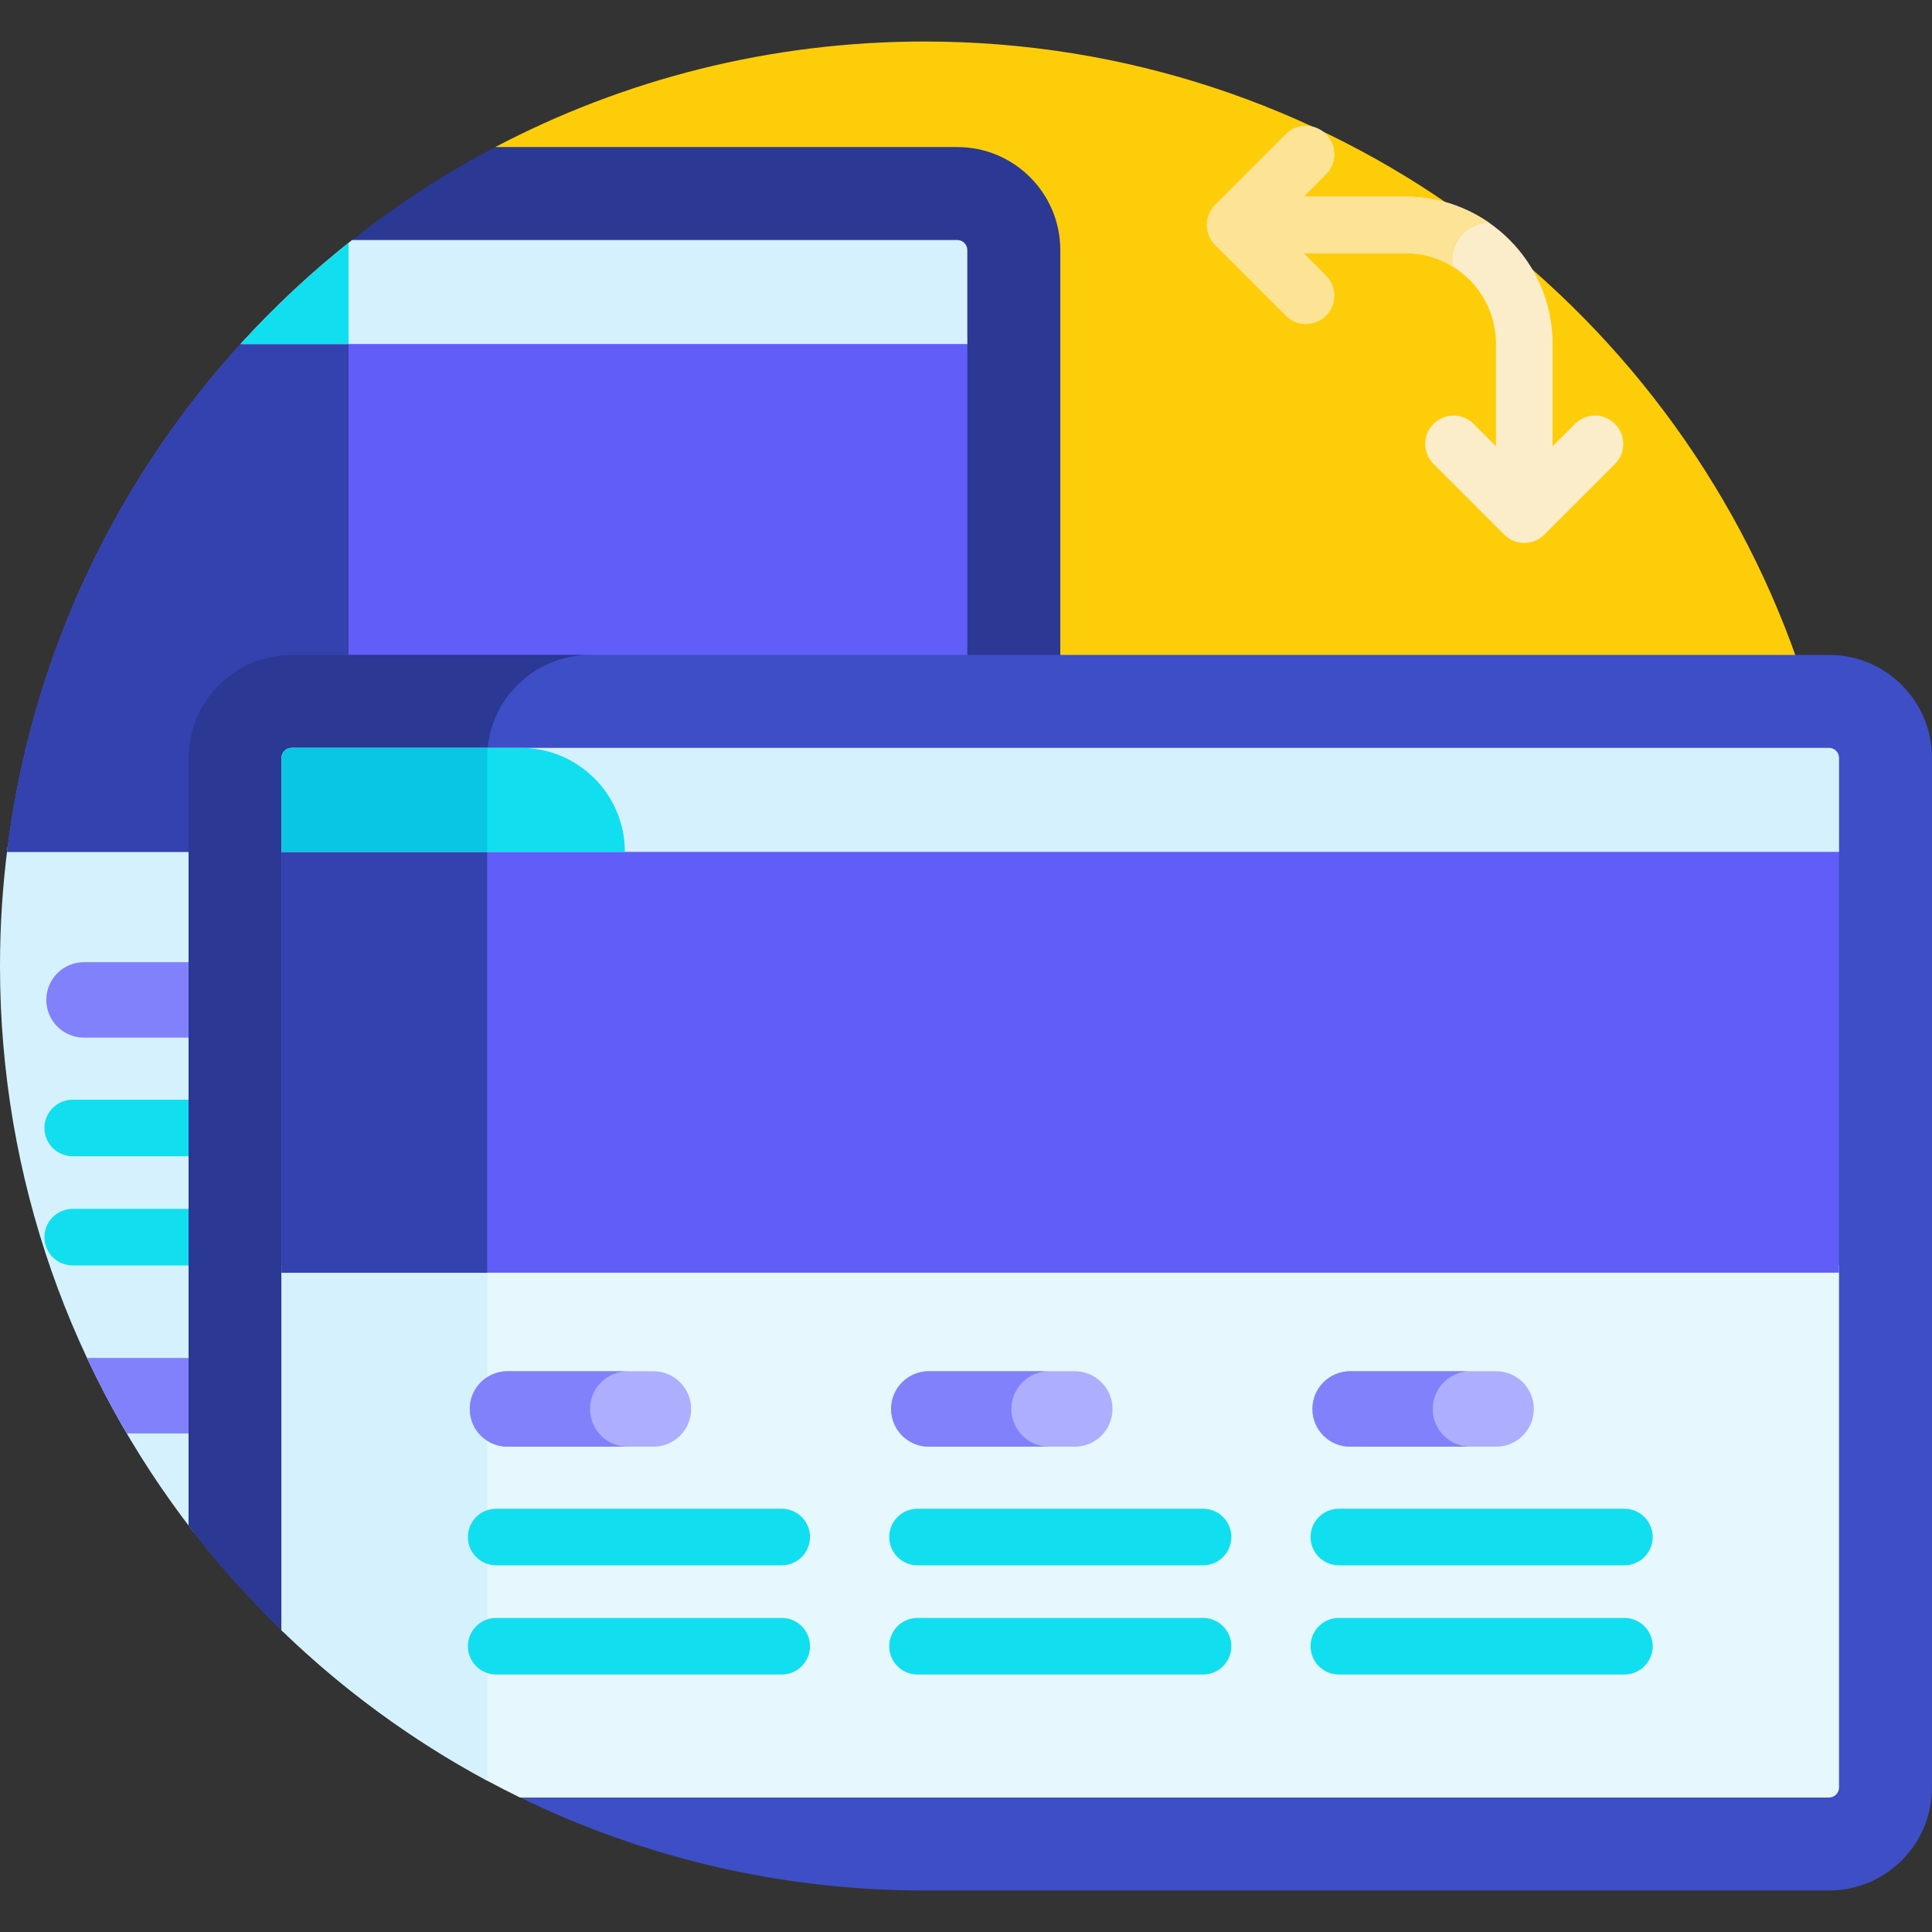 <svg height="512pt" viewBox="0 -11 512 512" width="512pt" xmlns="http://www.w3.org/2000/svg"><rect x="0" y="-11" width="512" height="512" fill="#333333" stroke="none"/><path d="m280.988 164.055h195.309c-33.434-95.531-124.355-164.055-231.297-164.055-41.062 0-79.762 10.117-113.754 27.973zm0 0" fill="#fecd0a"/><path d="m253.715 27.973h-122.469c-13.785 7.238-26.789 15.758-38.867 25.387l11.941 110.695h176.668v-108.809c0-15.039-12.234-27.273-27.273-27.273zm0 0" fill="#2b3894"/><path d="m51.473 395.238v-181.684h-49.469c-1.32 10.297-2.004 20.789-2.004 31.445 0 56.621 19.219 108.75 51.473 150.238zm0 0" fill="#d5f1fe"/><path d="m427.988 101.344c-2.926-2.93-7.676-2.93-10.605 0l-5.934 5.934v-27.199c0-21.488-17.48-38.969-38.965-38.969h-27.035l5.934-5.934c2.93-2.93 2.93-7.68 0-10.605-2.93-2.93-7.68-2.93-10.605 0l-18.738 18.734c-2.926 2.93-2.93 7.68 0 10.609l18.738 18.734c2.93 2.93 7.676 2.93 10.605 0 2.93-2.93 2.93-7.676 0-10.605l-5.934-5.934h27.035c13.215 0 23.965 10.75 23.965 23.965v27.199l-5.934-5.934c-2.926-2.926-7.676-2.926-10.605 0-2.93 2.93-2.93 7.68 0 10.609l18.734 18.734c2.93 2.93 7.68 2.93 10.609 0l18.734-18.734c2.93-2.93 2.93-7.68 0-10.605zm0 0" fill="#fcedca"/><path d="m1.859 214.758h49.613v-24.934c0-14.211 11.562-25.77 25.773-25.77h179.105v-85.879h-190.758c-34.227 36.793-57.277 84.113-63.734 136.582zm0 0" fill="#615df9"/><path d="m92.379 78.176h-26.785c-34.227 36.793-57.277 84.113-63.734 136.582h49.613v-24.934c0-14.211 11.562-25.77 25.773-25.77h15.133zm0 0" fill="#3342ae"/><path d="m50.539 263.984h-28.27c-5.523 0-10-4.477-10-10 0-5.52 4.477-10 10-10h28.27c5.523 0 10 4.48 10 10 0 5.523-4.477 10-10 10zm0 0" fill="#8181fc"/><path d="m50.539 295.426h-31.27c-4.141 0-7.5-3.359-7.5-7.5 0-4.145 3.359-7.5 7.5-7.5h31.27c4.141 0 7.5 3.355 7.5 7.5 0 4.141-3.359 7.5-7.5 7.5zm0 0" fill="#11dfef"/><path d="m50.539 324.363h-31.27c-4.141 0-7.5-3.355-7.5-7.5s3.359-7.5 7.5-7.5h31.27c4.141 0 7.5 3.355 7.5 7.5s-3.359 7.5-7.5 7.5zm0 0" fill="#11dfef"/><path d="m50.539 348.879h-27.473c3.211 6.848 6.727 13.52 10.535 20h16.938c5.523 0 10-4.477 10-10 0-5.523-4.477-10-10-10zm0 0" fill="#8181fc"/><path d="m484.727 162.555h-407.48c-15.039 0-27.273 12.234-27.273 27.27v203.457c7.539 9.902 15.828 19.191 24.754 27.828l62.984 44.176c32.402 15.816 68.801 24.715 107.289 24.715h239.727c15.039 0 27.273-12.234 27.273-27.273v-272.902c0-15.035-12.234-27.27-27.273-27.27zm0 0" fill="#3d4ec6"/><path d="m74.723 421.102 54.379 38.145v-269.422c0-15.035 12.234-27.27 27.273-27.27h-79.129c-15.039 0-27.273 12.234-27.273 27.27v203.457c7.535 9.898 15.82 19.191 24.75 27.82zm0 0" fill="#2b3894"/><path d="m74.609 421.023c18.5 17.914 39.812 32.938 63.211 44.34h346.906c1.43 0 2.637-1.207 2.637-2.637v-138.449h-412.754zm0 0" fill="#e6f7fe"/><path d="m129.105 324.277h-54.496v96.746c16.176 15.664 34.5 29.117 54.496 39.871zm0 0" fill="#d5f1fe"/><path d="m74.609 212.758h412.754v113.52h-412.754zm0 0" fill="#615df9"/><path d="m74.609 212.758h54.496v113.52h-54.496zm0 0" fill="#3342ae"/><path d="m173.164 372.391h-38.672c-5.52 0-10-4.48-10-10 0-5.523 4.48-10 10-10h38.672c5.523 0 10 4.477 10 10 0 5.52-4.477 10-10 10zm0 0" fill="#aeaeff"/><path d="m207.164 403.828h-75.672c-4.141 0-7.5-3.359-7.5-7.5 0-4.145 3.359-7.5 7.5-7.5h75.672c4.141 0 7.5 3.355 7.5 7.5 0 4.141-3.359 7.5-7.5 7.5zm0 0" fill="#11dfef"/><path d="m207.164 432.766h-75.672c-4.141 0-7.5-3.355-7.5-7.5 0-4.141 3.359-7.5 7.5-7.5h75.672c4.141 0 7.5 3.359 7.5 7.5 0 4.145-3.359 7.5-7.5 7.5zm0 0" fill="#11dfef"/><path d="m284.82 372.391h-38.668c-5.523 0-10-4.48-10-10 0-5.523 4.477-10 10-10h38.668c5.523 0 10 4.477 10 10 0 5.52-4.477 10-10 10zm0 0" fill="#aeaeff"/><path d="m318.82 403.828h-75.668c-4.145 0-7.5-3.359-7.5-7.5 0-4.145 3.355-7.5 7.5-7.5h75.668c4.145 0 7.5 3.355 7.5 7.5 0 4.141-3.355 7.5-7.5 7.5zm0 0" fill="#11dfef"/><path d="m318.82 432.766h-75.668c-4.145 0-7.5-3.355-7.5-7.5 0-4.141 3.355-7.5 7.5-7.5h75.668c4.145 0 7.5 3.359 7.5 7.5 0 4.145-3.355 7.5-7.5 7.5zm0 0" fill="#11dfef"/><path d="m396.48 372.391h-38.672c-5.523 0-10-4.48-10-10 0-5.523 4.477-10 10-10h38.672c5.523 0 10 4.477 10 10 0 5.52-4.477 10-10 10zm0 0" fill="#aeaeff"/><g fill="#8181fc"><path d="m156.375 362.391c0-5.523 4.477-10 10-10h-31.883c-5.52 0-10 4.477-10 10 0 5.52 4.48 10 10 10h31.883c-5.523 0-10-4.48-10-10zm0 0"/><path d="m268.031 362.391c0-5.523 4.48-10 10-10h-31.879c-5.523 0-10 4.477-10 10 0 5.52 4.477 10 10 10h31.879c-5.52 0-10-4.48-10-10zm0 0"/><path d="m379.691 362.391c0-5.523 4.477-10 10-10h-31.883c-5.523 0-10 4.477-10 10 0 5.52 4.477 10 10 10h31.883c-5.523 0-10-4.48-10-10zm0 0"/></g><path d="m430.48 403.828h-75.672c-4.141 0-7.5-3.359-7.5-7.5 0-4.145 3.359-7.5 7.5-7.5h75.672c4.141 0 7.5 3.355 7.5 7.5 0 4.141-3.359 7.5-7.5 7.5zm0 0" fill="#11dfef"/><path d="m430.48 432.766h-75.672c-4.141 0-7.5-3.355-7.5-7.5 0-4.141 3.359-7.5 7.5-7.5h75.672c4.141 0 7.5 3.359 7.5 7.5 0 4.145-3.359 7.5-7.5 7.5zm0 0" fill="#11dfef"/><path d="m253.715 52.609h-160.414c-10.602 8.367-20.492 17.59-29.57 27.566h192.617v-24.93c0-1.43-1.203-2.637-2.633-2.637zm0 0" fill="#d5f1fe"/><path d="m92.379 53.352c-10.246 8.172-19.832 17.137-28.648 26.824h28.648zm0 0" fill="#11dfef"/><path d="m484.727 187.191h-407.48c-1.43 0-2.637 1.207-2.637 2.633v24.934h412.754v-24.934c0-1.426-1.207-2.633-2.637-2.633zm0 0" fill="#d5f1fe"/><path d="m74.609 189.824v24.934h90.988c0-15.227-12.344-27.566-27.566-27.566h-60.785c-1.43 0-2.637 1.207-2.637 2.633zm0 0" fill="#11dfef"/><path d="m129.105 189.824c0-.887.043-1.766.129-2.633h-51.988c-1.43 0-2.637 1.207-2.637 2.633v24.934h54.496zm0 0" fill="#0ac6e5"/><path d="m385.152 59.746c-1.23-5.992 3.348-11.617 9.469-11.617.047 0 .094.004.141.004-6.32-4.418-14-7.023-22.277-7.023h-27.035l5.934-5.934c2.93-2.93 2.93-7.68 0-10.605-2.93-2.93-7.68-2.93-10.609 0l-18.734 18.734c-2.93 2.93-2.93 7.68 0 10.609l18.734 18.734c2.93 2.93 7.68 2.93 10.609 0 2.93-2.93 2.93-7.676 0-10.605l-5.934-5.934h27.035c4.648 0 8.992 1.336 12.668 3.637zm0 0" fill="#fce395"/></svg>